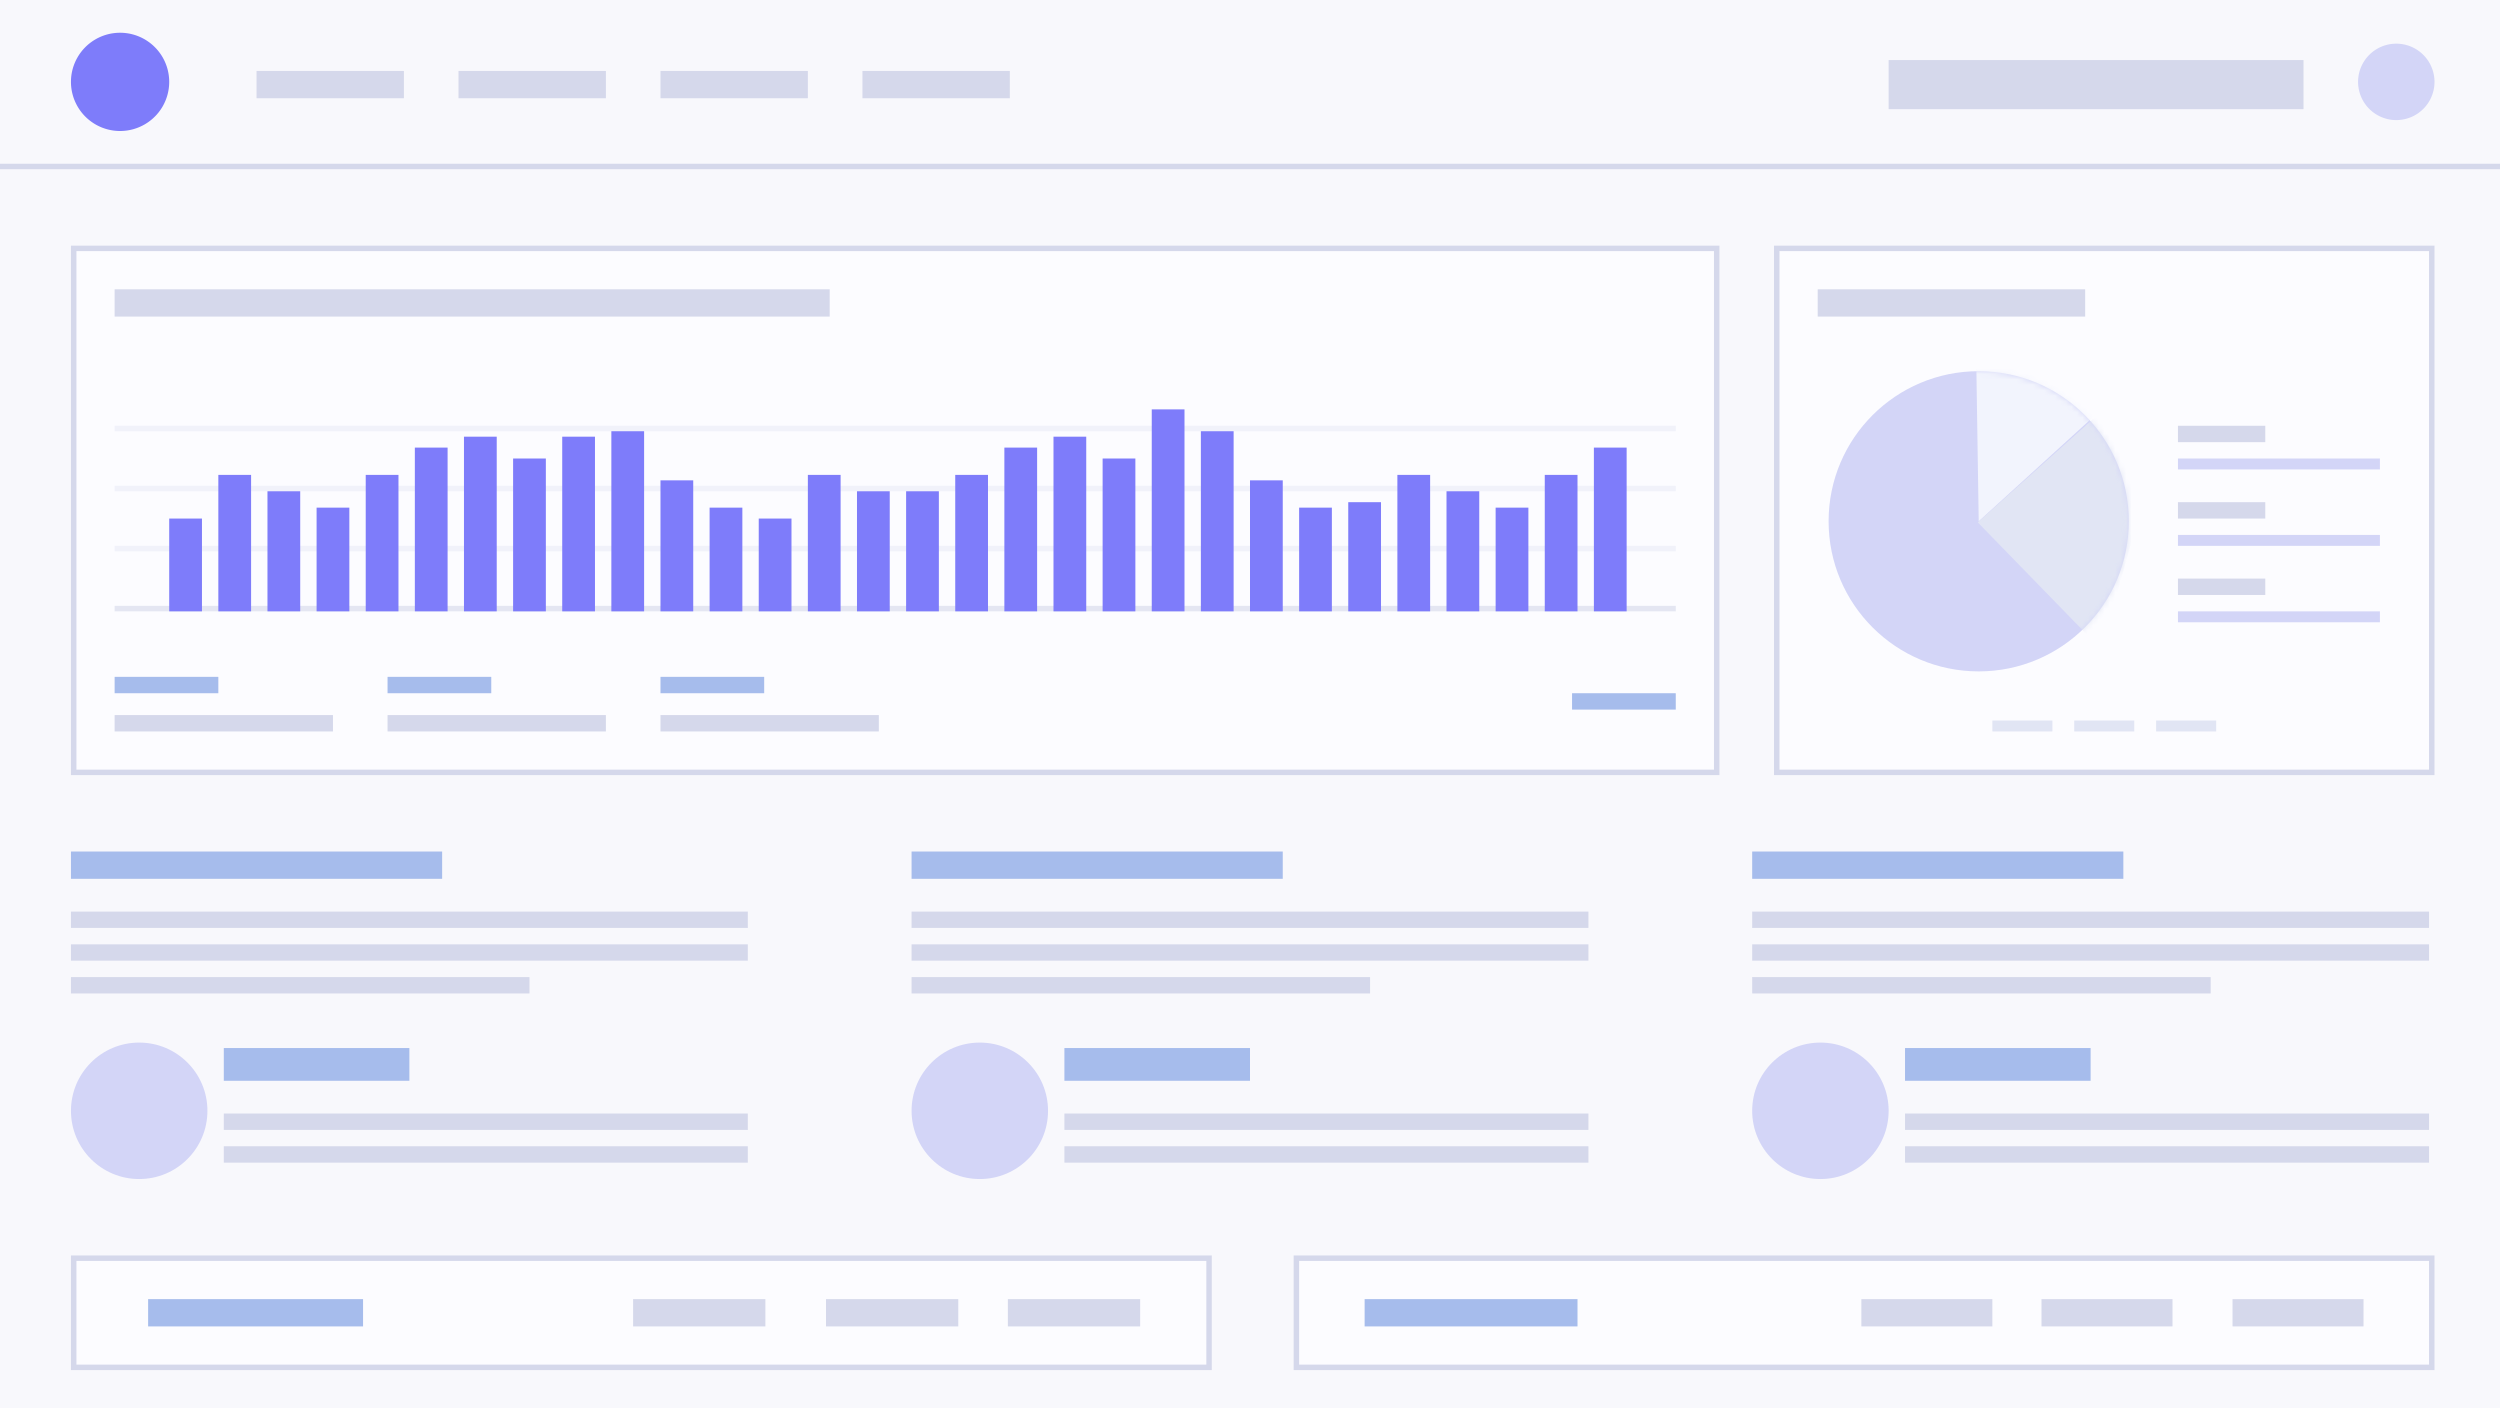 <svg xmlns="http://www.w3.org/2000/svg" fill="none" viewBox="0 0 458 258"><path fill="#F8F8FC" d="M0 0h458v258H0z"/><path fill="#FCFCFF" stroke="#D5D8EB" d="M13.5 230.5h208v20h-208z"/><path fill="#A6BCEC" d="M27.135 238h39.377v5H27.135z"/><path fill="#D5D8EB" d="M115.985 238h24.232v5h-24.232zM151.324 238h24.232v5h-24.232zM184.643 238h24.232v5h-24.232z"/><path fill="#FCFCFF" stroke="#D5D8EB" d="M237.5 230.5h208v20h-208z"/><path fill="#A6BCEC" d="M250 238h39v5h-39z"/><path fill="#D5D8EB" d="M341 238h24v5h-24zM374 238h24v5h-24zM409 238h24v5h-24zM0 30h458v1H0z"/><path fill="#7E7CFA" fill-rule="evenodd" d="M22 24a9 9 0 1 0 0-18 9 9 0 0 0 0 18z" clip-rule="evenodd"/><path fill="#D5D8EB" d="M47 13h27v5H47zM84 13h27v5H84zM121 13h27v5h-27zM158 13h27v5h-27zM346 11h76v9h-76z"/><path fill="#D3D5F7" fill-rule="evenodd" d="M439 22a7 7 0 1 0 0-14 7 7 0 0 0 0 14z" clip-rule="evenodd"/><path fill="#FCFCFF" stroke="#D5D8EB" d="M325.5 45.5h120v96h-120z"/><path fill="#D5D8EB" d="M333 53h49v5h-49zM399 78h16v3h-16z"/><path fill="#D3D5F7" d="M399 84h37v2h-37z"/><path fill="#D5D8EB" d="M399 92h16v3h-16z"/><path fill="#D3D5F7" d="M399 98h37v2h-37z"/><path fill="#D5D8EB" d="M399 106h16v3h-16z"/><path fill="#D3D5F7" d="M399 112h37v2h-37z"/><path fill="#D3D5F7" fill-rule="evenodd" d="M362.5 123c15.188 0 27.5-12.312 27.5-27.5S377.688 68 362.5 68 335 80.312 335 95.5s12.312 27.5 27.5 27.5z" clip-rule="evenodd"/><mask id="a" width="55" height="55" x="335" y="68" maskUnits="userSpaceOnUse"><path fill="#fff" fill-rule="evenodd" d="M362.5 123c15.188 0 27.5-12.312 27.5-27.5S377.688 68 362.5 68 335 80.312 335 95.5s12.312 27.5 27.5 27.5z" clip-rule="evenodd"/></mask><g fill-rule="evenodd" clip-rule="evenodd" mask="url(#a)"><path fill="#F2F4FD" d="M362 63l.5 32.5L385 75l-8-8.5-15-3.5z"/><path fill="#E1E5F4" d="M386.528 74l-24.2 21.7L385 119l8.727-31.383L386.528 74z"/></g><path fill="#E1E5F4" d="M365 132h11v2h-11zM380 132h11v2h-11zM395 132h11v2h-11z"/><path fill="#A6BCEC" d="M167 156h68v5h-68z"/><path fill="#D5D8EB" d="M167 167h124v3H167zM195 204h96v3h-96zM195 210h96v3h-96zM167 173h124v3H167z"/><path fill="#D3D5F7" fill-rule="evenodd" d="M179.5 216c6.904 0 12.5-5.596 12.5-12.5s-5.596-12.5-12.5-12.5-12.5 5.596-12.5 12.5 5.596 12.5 12.5 12.5z" clip-rule="evenodd"/><path fill="#A6BCEC" d="M195 192h34v6h-34z"/><path fill="#D5D8EB" d="M167 179h84v3h-84z"/><path fill="#A6BCEC" d="M321 156h68v5h-68z"/><path fill="#D5D8EB" d="M321 167h124v3H321zM349 204h96v3h-96zM349 210h96v3h-96zM321 173h124v3H321z"/><path fill="#D3D5F7" fill-rule="evenodd" d="M333.5 216c6.904 0 12.5-5.596 12.5-12.5s-5.596-12.5-12.5-12.5-12.5 5.596-12.5 12.5 5.596 12.5 12.5 12.5z" clip-rule="evenodd"/><path fill="#A6BCEC" d="M349 192h34v6h-34z"/><path fill="#D5D8EB" d="M321 179h84v3h-84z"/><path fill="#A6BCEC" d="M13 156h68v5H13z"/><path fill="#D5D8EB" d="M13 167h124v3H13zM41 204h96v3H41zM41 210h96v3H41zM13 173h124v3H13z"/><path fill="#D3D5F7" fill-rule="evenodd" d="M25.5 216c6.904 0 12.5-5.596 12.5-12.5S32.404 191 25.5 191 13 196.596 13 203.5 18.596 216 25.5 216z" clip-rule="evenodd"/><path fill="#A6BCEC" d="M41 192h34v6H41z"/><path fill="#D5D8EB" d="M13 179h84v3H13z"/><path fill="#FCFCFF" stroke="#D5D8EB" d="M13.5 45.5h301v96h-301z"/><path fill="#D5D8EB" fill-opacity=".28" d="M21 78h286v1H21zM21 89h286v1H21zM21 100h286v1H21z"/><path fill="#D5D8EB" fill-opacity=".61" d="M21 111h286v1H21z"/><path fill="#D5D8EB" d="M21 53h131v5H21z"/><path fill="#A6BCEC" d="M21 124h19v3H21zM71 124h19v3H71zM121 124h19v3h-19zM288 127h19v3h-19z"/><path fill="#D5D8EB" d="M21 131h40v3H21zM71 131h40v3H71zM121 131h40v3h-40z"/><path fill="#7E7CFA" d="M31 95h6v17h-6zM139 95h6v17h-6zM247 92h6v20h-6zM40 87h6v25h-6zM148 87h6v25h-6zM256 87h6v25h-6zM49 90h6v22h-6zM157 90h6v22h-6zM265 90h6v22h-6zM58 93h6v19h-6zM166 90h6v22h-6zM274 93h6v19h-6zM67 87h6v25h-6zM175 87h6v25h-6zM283 87h6v25h-6zM76 82h6v30h-6zM184 82h6v30h-6zM292 82h6v30h-6zM85 80h6v32h-6zM193 80h6v32h-6zM94 84h6v28h-6zM202 84h6v28h-6zM103 80h6v32h-6zM211 75h6v37h-6zM112 79h6v33h-6zM220 79h6v33h-6zM121 88h6v24h-6zM229 88h6v24h-6zM130 93h6v19h-6zM238 93h6v19h-6z"/></svg>